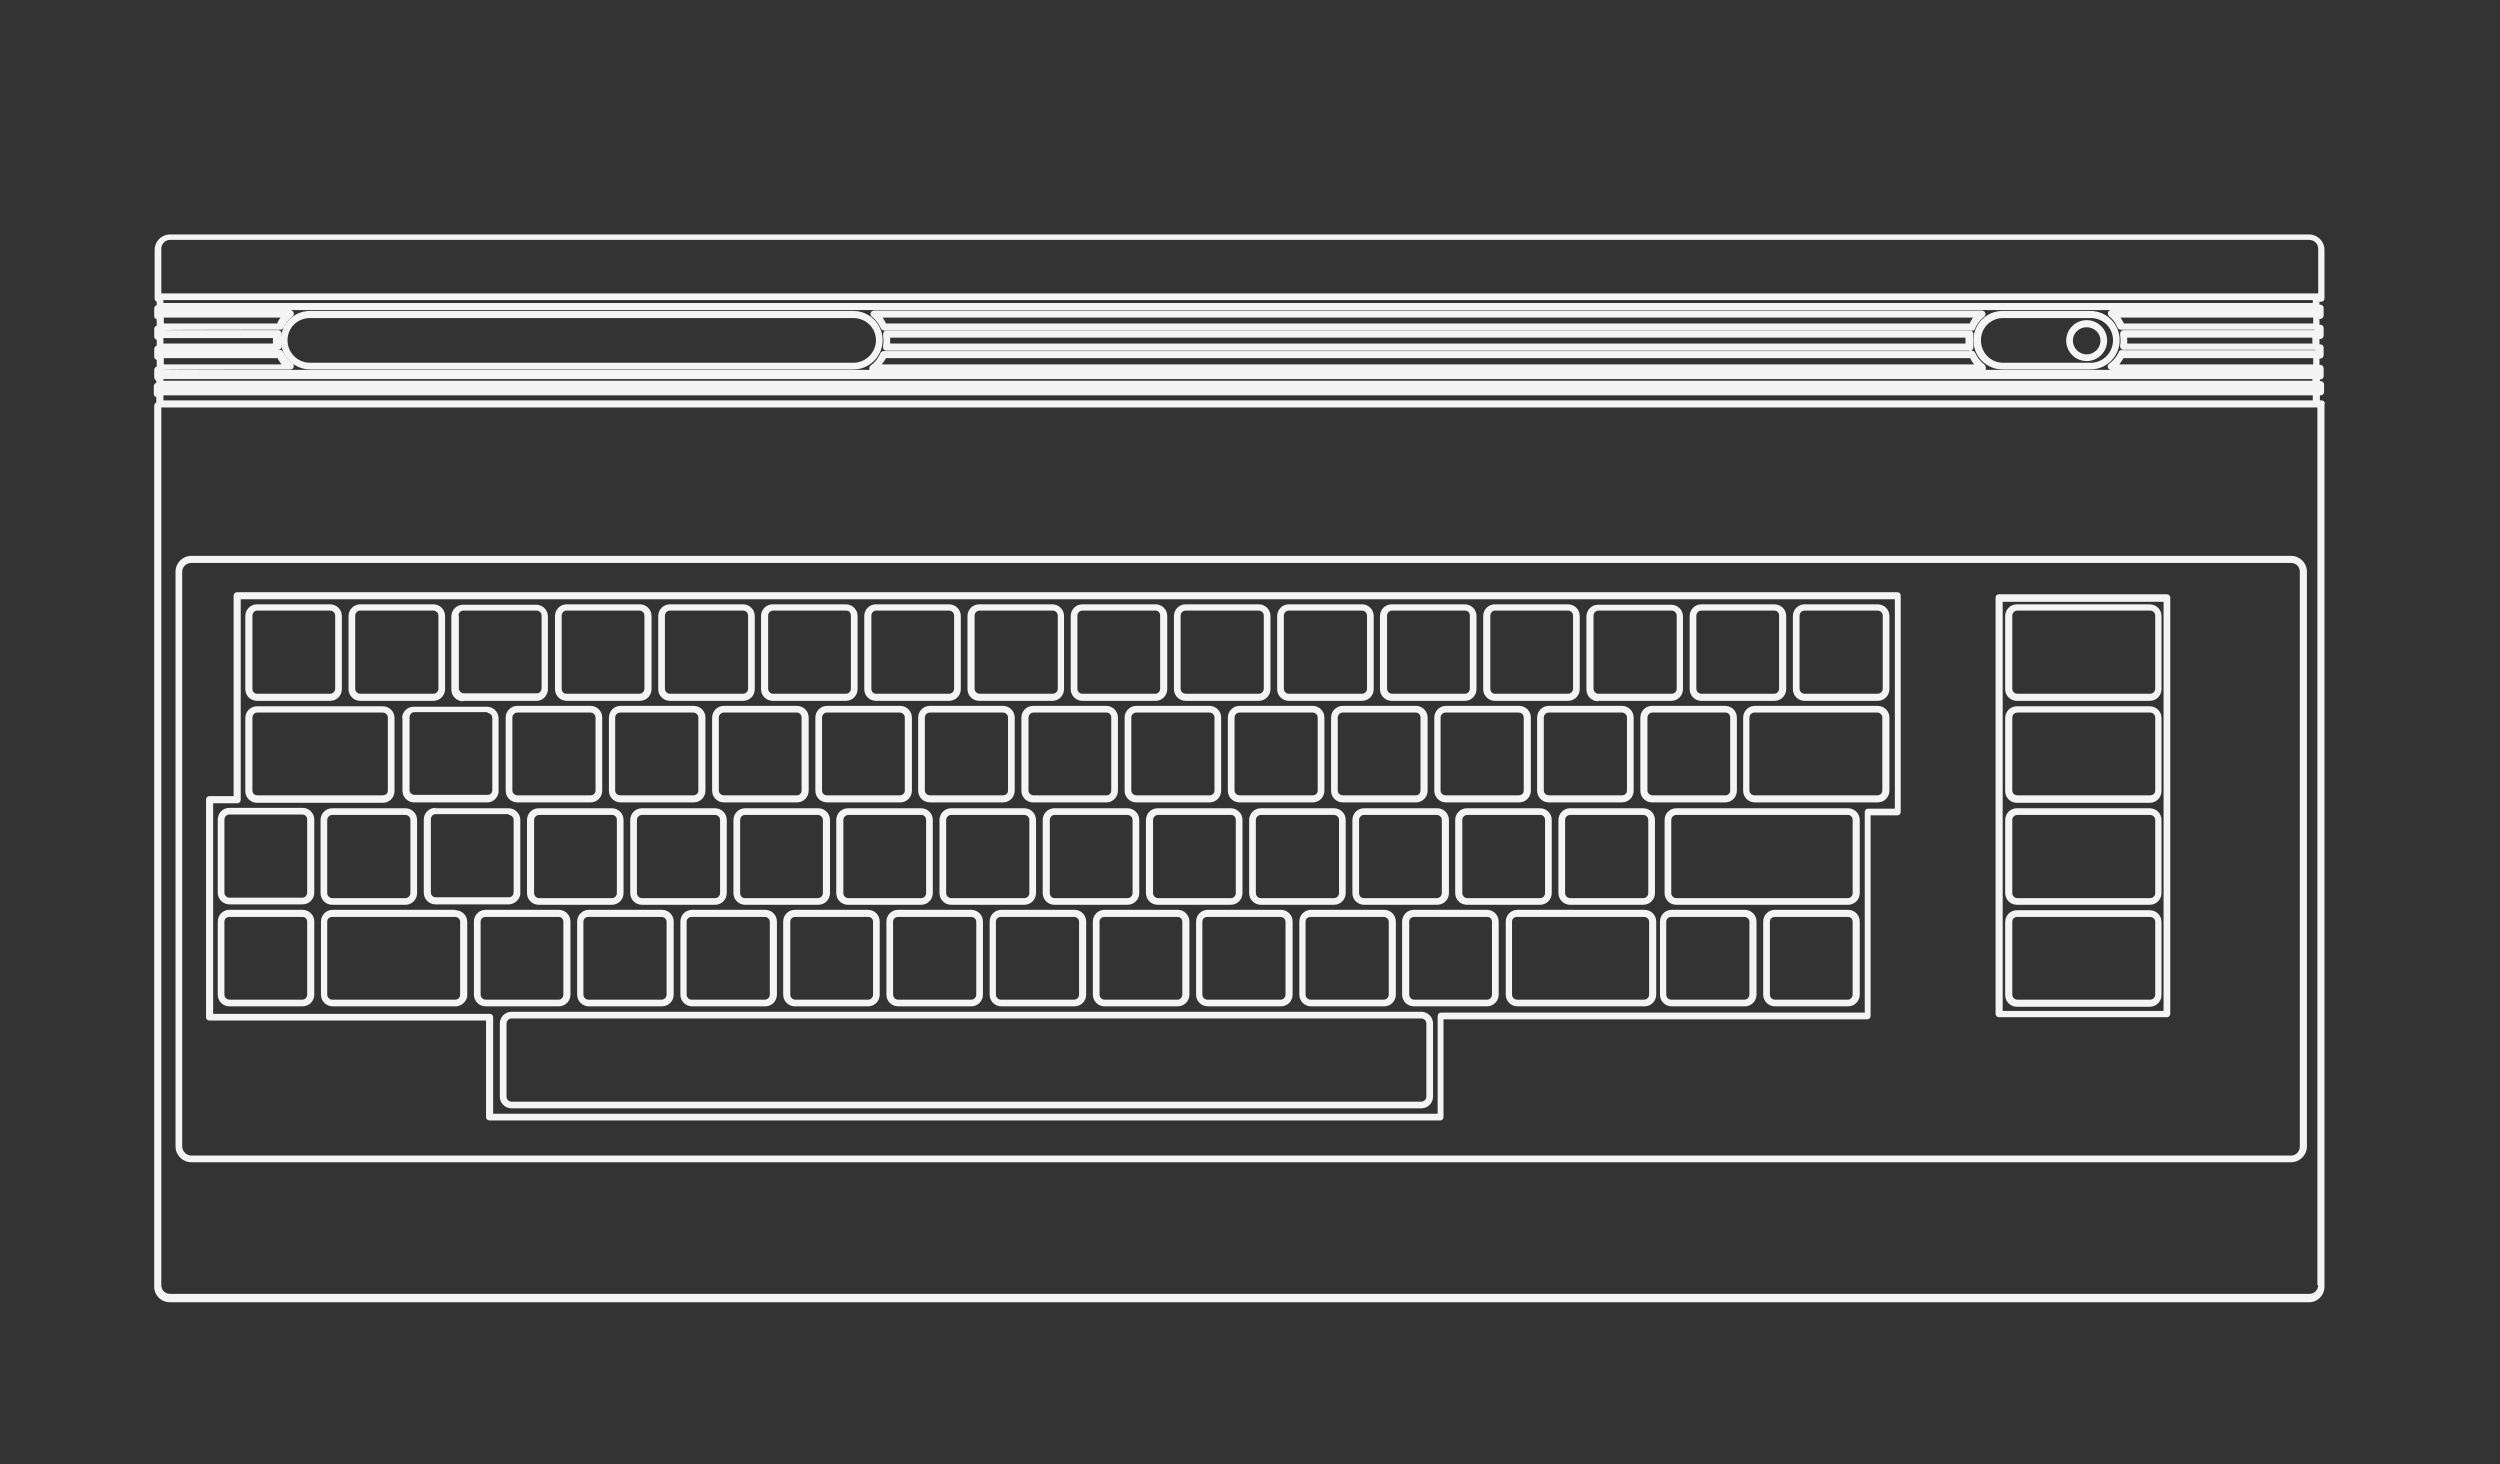 <?xml version="1.0" encoding="UTF-8"?>
<svg id="Layer_3" xmlns="http://www.w3.org/2000/svg" version="1.1" xmlns:cc="http://creativecommons.org/ns#" xmlns:dc="http://purl.org/dc/elements/1.1/" xmlns:rdf="http://www.w3.org/1999/02/22-rdf-syntax-ns#" viewBox="0 0 598.2 350.3">
  <rect x="0" y="0" width="598.2" height="350.3" fill="#333333" stroke="none"/>
  <!-- Generator: Adobe Illustrator 29.1.0, SVG Export Plug-In . SVG Version: 2.1.0 Build 142)  -->
  <defs>
    <style>
      .st0 {
        fill: #f4f4f4;
      }
    </style>
  </defs>
  <path class="st0" d="M211.2,81.4c0-3.9-3.2-7-7-7H74.2c-3.9,0-7,3.1-7,7s3.2,7,7,7h130c3.9,0,7-3.2,7-7ZM204.1,86.8H74.2c-3,0-5.4-2.4-5.4-5.4s2.4-5.3,5.4-5.3h130c3,0,5.4,2.4,5.4,5.3s-2.4,5.4-5.4,5.4Z"/>
  <path class="st0" d="M475.1,87.7s0,0,0,0c0-.1-.1-.3-.2-.4,0,0,0,0,0,0-1-.8-1.8-1.8-2.3-2.9-.1-.3-.5-.5-.8-.5h0c0,0-.2,0-.2,0h-.1c.4,0,.7-.4.7-.9,0,0,0-.2,0-.2,0-.5-.1-1-.1-1.4s0-.8.1-1.3c0-.5-.2-.9-.7-1h0c0,0-.1,0-.2,0H212.2c0,0-.1,0-.2,0h0s0,0,0,0c-.4,0-.7.5-.7,1,0,.4.1.8.1,1.3s0,.9-.1,1.3c0,.1,0,.2,0,.4,0,0,0,0,0,0,0,.4.2.7.6.8.2,0,.4,0,.6,0h258.5c0,0,.2,0,.3.1H211.8c-.1,0-.2,0-.4,0-.2,0-.4.1-.6.3-.1.1-.2.2-.2.4-.5,1-1.2,2-2.2,2.7,0,0,0,0,0,0-.3.2-.4.5-.4.8,0,.5.5.8.9.8,0,0,0,0,0,0h265.4c.5,0,.8-.4.9-.8,0,0,0,0,0,0,0,0,0-.1,0-.2ZM259.7,82.2h-46.7c0-.3,0-.5,0-.8s0-.4,0-.6h257.3c0,.2,0,.4,0,.6s0,.5,0,.8h-210.6ZM259.8,87.2h-48.8c.4-.5.7-1,1-1.5h259.4c.3.5.6,1.1,1,1.5h-212.6Z"/>
  <path class="st0" d="M208.8,75.9h0c.8.7,1.5,1.6,2,2.7.2.4.6.6,1.1.5h259.7c.4.1.9,0,1-.5.4-1,1.1-1.9,2-2.7.4-.2.6-.7.4-1.1-.1-.3-.5-.5-.8-.5H209.2c-.5,0-.9.3-.9.8,0,.3.2.7.5.8ZM259.7,76h212.4c-.3.4-.6.9-.8,1.4H212c-.2-.5-.5-.9-.8-1.4h48.6Z"/>
  <path class="st0" d="M479.2,74.4c-3.9,0-7,3.1-7,7s3.1,7,7,7h21c3.9,0,7-3.2,7-7s-3.1-7-7-7h-21ZM505.6,81.4c0,3-2.4,5.4-5.3,5.4h-21c-3,0-5.3-2.4-5.3-5.4s2.4-5.3,5.3-5.3h21c3,0,5.3,2.4,5.3,5.3Z"/>
  <path class="st0" d="M556.3,96.6c0-.5-.4-.8-.8-.8h-.4v-1.2h.2c.5,0,.8-.4.8-.8v-1.8c0-.5-.4-.8-.8-.8h-.2v-.4h.1c.5,0,.8-.4.8-.8v-1.8c0-.5-.3-.9-.8-.9h-.2v-1.5h.2c.5,0,.8-.4.8-.8v-1.8c0-.5-.4-.8-.8-.8h-.2v-1.3h.2c.5,0,.8-.4.8-.8v-1.8c0-.5-.4-.8-.8-.8h-.2v-1.4h.2c.5,0,.8-.4.8-.8v-1.8c0-.5-.4-.8-.8-.8h-.2v-.7h.4c.5,0,.8-.4.8-.8v-11.6c0-2.1-1.7-3.7-3.7-3.7H40.7c-2.1,0-3.7,1.7-3.7,3.7v11.6c0,.4.2.7.5.8v.8c-.3.1-.6.4-.6.8v1.8c0,.4.2.7.6.8v1.5c-.3.1-.6.4-.6.8v1.8c0,.4.2.7.6.8v1.4c-.3.1-.6.4-.6.8v1.8c0,.4.2.7.6.8v1.6c-.3.1-.6.4-.6.8h0s0,1.8,0,1.8c0,.3.2.6.5.8v.5c-.3.1-.6.4-.6.8v1.8c0,.4.2.7.6.8v1.3c-.3.1-.5.4-.5.8v210.8c0,2.1,1.7,3.7,3.7,3.7h511.9c2.1,0,3.7-1.7,3.7-3.7V96.6ZM553.4,95.8H39.1v-1.2h514.3v1.2ZM554.4,92.8h0c0,0,0,0,0,0,0,0,0,0-.1,0,0,0,0,0,0,0,0,0,0,0-.1,0H38.6c0,0,221.2,0,221.2,0h294.7ZM553.4,91.1H39.1v-.4h35.1s0,0,0,0h425.8s0,0,0,0h53.3v.4ZM554.2,74.2s0,0,0,0c0,0,0,0,0,0h.1c0,0-49,0-49,0,0,0-.1,0-.2,0h-.1c-.5.1-.7.6-.6,1,0,.2.1.3.3.5.9.7,1.6,1.7,2,2.7.1.3.5.5.8.5h46.4c0,0-.1,0-.2.1h-45.6c-.5,0-.8.4-.8.9,0,0,0,0,0,.1h0c0,.4.1.8.1,1.3s0,.9-.1,1.3c0,0,0,0,0,0h0c0,.3,0,.7.3.9h0c.2.2.5.3.8.2h45.8c-.1,0-.2,0-.3.1h-46c-.4-.1-.7,0-.9.3h0c0,0,0,0,0,.1,0,0,0,0,0,0-.5,1.1-1.3,2.1-2.3,2.8h0c-.4.3-.5.8-.2,1.2,0,0,0,0,0,0,.2.2.4.3.7.3h49.4c0,0,0,0-.1,0h0c-.1,0-.2,0-.3,0h-53.7s0,0,0,0H74.2s0,0,0,0h0s0,0,0,0h-35.5c0-.1,30.8-.1,30.8-.1h0c.3,0,.6-.2.7-.4.2-.4.1-.8-.2-1.1,0,0,0,0,0,0-1-.7-1.7-1.7-2.3-2.8,0,0,0,0,0,0,0,0,0,0,0,0,0,0,0,0,0,0,0,0,0,0,0,0h0c-.2-.3-.6-.5-1-.4h-27.9s0,0,0,0h0c0,0,27.5,0,27.5,0,.3,0,.5,0,.8-.2h0c.3-.2.4-.6.3-.9,0,0,0,0,0,0,0-.4-.1-.9-.1-1.3s0-.9.1-1.3c0-.5-.2-.9-.7-1,0,0,0,0-.1,0h-27.7c0-.1,28-.1,28-.1h.2c.3,0,.6-.2.8-.5.5-1.1,1.2-2,2.1-2.7.4-.3.4-.8.1-1.2-.1-.1-.3-.2-.5-.3h0c0,0-.1,0-.2,0h-30.4c0,0,34.4,0,34.4,0h481.2ZM554.3,83.9h.1s0,0-.1,0ZM67.1,76c-.3.4-.6.9-.8,1.4h-27.1v-1.4h28ZM65.3,80.8c0,.2,0,.4,0,.6s0,.5,0,.8h-26.2v-1.3h26.2ZM66.4,85.7c.3.5.6,1.1,1,1.5h-28.2v-1.5h27.2ZM553.5,87.2h-46.4c.4-.5.7-1,1-1.5h45.4v1.5ZM553.4,82.2h-44.4c0-.3,0-.5,0-.8s0-.4,0-.6h44.3v1.3ZM553.5,77.4h-45.3c-.2-.5-.5-.9-.8-1.4h46.1v1.4ZM553.4,72.5H39.1v-.7h514.3v.7ZM38.6,59.5c0-1.1.9-2.1,2.1-2.1h511.9c1.1,0,2.1.9,2.1,2.1v10.7H38.6v-10.7ZM554.7,307.5c0,1.1-.9,2.1-2.1,2.1H40.7c-1.2,0-2.1-.9-2.1-2.1V97.5h515.6s0,0,0,0c0,0,0,0,0,0h.3v210Z"/>
  <path class="st0" d="M61.5,167.7h17.5c1.6,0,2.8-1.3,2.8-2.8v-17.5c0-1.6-1.3-2.8-2.8-2.8h-17.5c-1.6,0-2.8,1.3-2.8,2.8v17.5c0,1.6,1.3,2.8,2.8,2.8ZM60.4,147.3c0-.6.5-1.2,1.1-1.2h17.5c.6,0,1.2.5,1.2,1.2v17.5c0,.6-.5,1.2-1.2,1.2h-17.5c-.6,0-1.1-.5-1.1-1.2v-17.5Z"/>
  <path class="st0" d="M86.2,167.7h17.5c1.6,0,2.8-1.3,2.8-2.8v-17.5c0-1.6-1.3-2.8-2.8-2.8h-17.5c-1.6,0-2.8,1.3-2.8,2.8v17.5c0,1.6,1.3,2.8,2.8,2.8ZM85,147.3c0-.6.5-1.2,1.2-1.2h17.5c.6,0,1.2.5,1.2,1.2v17.5c0,.6-.5,1.2-1.2,1.2h-17.5c-.6,0-1.2-.5-1.2-1.2v-17.5Z"/>
  <path class="st0" d="M110.9,167.7h17.5c1.4,0,2.5-1.1,2.7-2.5,0,0,0,0,0,0,0,0,0,0,0,0,0,0,0,0,0,0,0,0,0-.1,0-.2,0,0,0,0,0,0v-17.5c0-1.6-1.3-2.8-2.8-2.8h-17.5c-1.6,0-2.8,1.3-2.8,2.8v17.5c0,1.6,1.3,2.8,2.8,2.8ZM109.7,147.3c0-.6.5-1.2,1.2-1.2h17.5c.6,0,1.2.5,1.2,1.2v17.3s0,0,0,.1c0,0,0,0,0,0,0,.6-.5,1.2-1.1,1.2h-17.5c-.6,0-1.2-.5-1.2-1.2v-17.5Z"/>
  <path class="st0" d="M135.6,167.7h17.5c1.6,0,2.8-1.3,2.8-2.8v-17.5c0-1.6-1.3-2.8-2.8-2.8h-17.5c-1.6,0-2.8,1.3-2.8,2.8v17.5c0,1.6,1.3,2.8,2.8,2.8ZM134.4,147.3c0-.6.5-1.2,1.1-1.2h17.5c.6,0,1.2.5,1.2,1.2v17.5c0,.6-.5,1.2-1.2,1.2h-17.5c-.6,0-1.1-.5-1.1-1.2v-17.5Z"/>
  <path class="st0" d="M160.3,167.7h17.5c1.6,0,2.8-1.3,2.8-2.8v-17.5c0-1.6-1.3-2.8-2.8-2.8h-17.5c-1.6,0-2.8,1.3-2.8,2.8v17.5c0,1.6,1.3,2.8,2.8,2.8ZM159.1,147.3c0-.6.5-1.2,1.2-1.2h17.5c.6,0,1.2.5,1.2,1.2v17.5c0,.6-.5,1.2-1.2,1.2h-17.5c-.6,0-1.2-.5-1.2-1.2v-17.5Z"/>
  <path class="st0" d="M184.9,167.7h17.5c1.6,0,2.8-1.3,2.8-2.8v-17.5c0-1.6-1.3-2.8-2.8-2.8h-17.5c-1.6,0-2.8,1.3-2.8,2.8v17.5c0,1.6,1.3,2.8,2.8,2.8ZM183.8,147.3c0-.6.5-1.2,1.2-1.2h17.5c.6,0,1.1.5,1.1,1.2v17.5c0,.6-.5,1.2-1.1,1.2h-17.5c-.6,0-1.2-.5-1.2-1.2v-17.5Z"/>
  <path class="st0" d="M209.6,167.7h17.5c1.6,0,2.8-1.3,2.8-2.8v-17.5c0-1.6-1.3-2.8-2.8-2.8h-17.5c-1.6,0-2.8,1.3-2.8,2.8v17.5c0,1.6,1.3,2.8,2.8,2.8ZM208.5,147.3c0-.6.5-1.2,1.1-1.2h17.5c.6,0,1.2.5,1.2,1.2v17.5c0,.6-.5,1.2-1.2,1.2h-17.5c-.6,0-1.1-.5-1.1-1.2v-17.5Z"/>
  <path class="st0" d="M234.3,167.7h17.5c1.6,0,2.8-1.3,2.8-2.8v-17.5c0-1.6-1.3-2.8-2.8-2.8h-17.5c-1.6,0-2.8,1.3-2.8,2.8v17.5c0,1.6,1.3,2.8,2.8,2.8ZM233.2,147.3c0-.6.5-1.2,1.2-1.2h17.5c.6,0,1.2.5,1.2,1.2v17.5c0,.6-.5,1.2-1.2,1.2h-17.5c-.6,0-1.2-.5-1.2-1.2v-17.5Z"/>
  <path class="st0" d="M259,167.7h17.5c1.6,0,2.8-1.3,2.8-2.8v-17.5c0-1.6-1.3-2.8-2.8-2.8h-17.5c-1.6,0-2.8,1.3-2.8,2.8v17.5c0,1.6,1.3,2.8,2.8,2.8ZM257.8,147.3c0-.6.5-1.2,1.2-1.2h17.5c.6,0,1.1.5,1.1,1.2v17.5c0,.6-.5,1.2-1.1,1.2h-17.5c-.6,0-1.2-.5-1.2-1.2v-17.5Z"/>
  <path class="st0" d="M283.7,167.7h17.5c1.6,0,2.8-1.3,2.8-2.8v-17.5c0-1.6-1.3-2.8-2.8-2.8h-17.5c-1.6,0-2.8,1.3-2.8,2.8v17.5c0,1.6,1.3,2.8,2.8,2.8ZM282.5,147.3c0-.6.5-1.2,1.2-1.2h17.5c.6,0,1.2.5,1.2,1.2v17.5c0,.6-.5,1.2-1.2,1.2h-17.5c-.6,0-1.2-.5-1.2-1.2v-17.5Z"/>
  <path class="st0" d="M308.4,167.7h17.5c1.6,0,2.8-1.3,2.8-2.8v-17.5c0-1.6-1.3-2.8-2.8-2.8h-17.5c-1.6,0-2.8,1.3-2.8,2.8v17.5c0,1.6,1.3,2.8,2.8,2.8ZM307.2,147.3c0-.6.5-1.2,1.2-1.2h17.5c.6,0,1.2.5,1.2,1.2v17.5c0,.6-.5,1.2-1.2,1.2h-17.5c-.6,0-1.2-.5-1.2-1.2v-17.5Z"/>
  <path class="st0" d="M333,167.7h17.5c1.6,0,2.8-1.3,2.8-2.8v-17.5c0-1.6-1.3-2.8-2.8-2.8h-17.5c-1.6,0-2.8,1.3-2.8,2.8v17.5c0,1.6,1.3,2.8,2.8,2.8ZM331.9,147.3c0-.6.5-1.2,1.2-1.2h17.5c.6,0,1.1.5,1.1,1.2v17.5c0,.6-.5,1.2-1.1,1.2h-17.5c-.6,0-1.2-.5-1.2-1.2v-17.5Z"/>
  <path class="st0" d="M357.7,167.7h17.5c1.6,0,2.8-1.3,2.8-2.8v-17.5c0-1.6-1.3-2.8-2.8-2.8h-17.5c-1.6,0-2.8,1.3-2.8,2.8v17.5c0,1.6,1.3,2.8,2.8,2.8ZM356.6,147.3c0-.6.5-1.2,1.1-1.2h17.5c.6,0,1.2.5,1.2,1.2v17.5c0,.6-.5,1.2-1.2,1.2h-17.5c-.6,0-1.1-.5-1.1-1.2v-17.5Z"/>
  <path class="st0" d="M382.4,167.7h17.5c1.6,0,2.8-1.3,2.8-2.8,0,0,0,0,0,0v-17.4c0-1.6-1.3-2.8-2.8-2.8h-17.5c-1.6,0-2.8,1.3-2.8,2.8v17.5c0,1.6,1.3,2.8,2.8,2.8ZM381.3,147.3c0-.6.5-1.2,1.2-1.2h17.5c.6,0,1.2.5,1.2,1.2v17.5c0,.6-.5,1.2-1.2,1.2h-17.5c-.6,0-1.2-.5-1.2-1.2v-17.5Z"/>
  <path class="st0" d="M96.3,171.7v17.5c0,1.6,1.3,2.8,2.8,2.8h17.5c1.4,0,2.5-1.1,2.7-2.4,0,0,0,0,0,0,0,0,0,0,0,0,0,0,0,0,0,0,0,0,0-.1,0-.2,0,0,0,0,0,0v-17.5c0-1.6-1.3-2.8-2.8-2.8h-17.5c-1.6,0-2.8,1.3-2.8,2.8ZM116.6,170.6c.6,0,1.2.5,1.2,1.2v17.3s0,0,0,0c0,0,0,0,0,0,0,.6-.5,1.1-1.1,1.1h-17.5c-.6,0-1.2-.5-1.2-1.1v-17.5c0-.6.5-1.2,1.2-1.2h0s17.5,0,17.5,0Z"/>
  <path class="st0" d="M61.5,192.1h30.1c1.6,0,2.8-1.3,2.8-2.8v-17.5c0-1.6-1.3-2.8-2.8-2.8h-30.1c-1.6,0-2.8,1.3-2.8,2.8v17.5c0,1.6,1.3,2.8,2.8,2.8ZM60.4,171.7c0-.6.5-1.2,1.1-1.2h30.1c.6,0,1.2.5,1.2,1.2v17.5c0,.6-.5,1.1-1.2,1.1h-30.1c-.6,0-1.1-.5-1.1-1.1v-17.5Z"/>
  <path class="st0" d="M141.3,168.9h-17.5c-1.6,0-2.8,1.3-2.8,2.8v17.5c0,1.6,1.3,2.8,2.8,2.8h17.5c1.6,0,2.8-1.3,2.8-2.8v-17.5c0-1.6-1.3-2.8-2.8-2.8ZM142.5,189.2c0,.6-.5,1.1-1.2,1.1h-17.5c-.6,0-1.2-.5-1.2-1.1v-17.5c0-.6.5-1.2,1.2-1.2h17.5c.6,0,1.2.5,1.2,1.2v17.5Z"/>
  <path class="st0" d="M166,168.9h-17.5c-1.6,0-2.8,1.3-2.8,2.8v17.5c0,1.6,1.3,2.8,2.8,2.8h17.5c1.6,0,2.8-1.3,2.8-2.8v-17.5c0-1.6-1.3-2.8-2.8-2.8ZM167.1,189.2c0,.6-.5,1.1-1.2,1.1h-17.5c-.6,0-1.2-.5-1.2-1.1v-17.5c0-.6.5-1.2,1.2-1.2h17.5c.6,0,1.2.5,1.2,1.2v17.5Z"/>
  <path class="st0" d="M190.7,168.9h-17.5c-1.6,0-2.8,1.3-2.8,2.8v17.5c0,1.6,1.3,2.8,2.8,2.8h17.5c1.6,0,2.8-1.3,2.8-2.8v-17.5c0-1.6-1.3-2.8-2.8-2.8ZM191.8,189.2c0,.6-.5,1.1-1.1,1.1h-17.5c-.6,0-1.2-.5-1.2-1.1v-17.5c0-.6.5-1.2,1.2-1.2h17.5c.6,0,1.1.5,1.1,1.2v17.5Z"/>
  <path class="st0" d="M215.4,168.9h-17.5c-1.6,0-2.8,1.3-2.8,2.8v17.5c0,1.6,1.3,2.8,2.8,2.8h17.5c1.6,0,2.8-1.3,2.8-2.8v-17.5c0-1.6-1.3-2.8-2.8-2.8ZM216.5,189.2c0,.6-.5,1.1-1.2,1.1h-17.5c-.6,0-1.1-.5-1.1-1.1v-17.5c0-.6.5-1.2,1.1-1.2h17.5c.6,0,1.2.5,1.2,1.2v17.5Z"/>
  <path class="st0" d="M240,168.9h-17.5c-1.6,0-2.8,1.3-2.8,2.8v17.5c0,1.6,1.3,2.8,2.8,2.8h17.5c1.6,0,2.8-1.3,2.8-2.8v-17.5c0-1.6-1.3-2.8-2.8-2.8ZM241.2,189.2c0,.6-.5,1.1-1.2,1.1h-17.5c-.6,0-1.2-.5-1.2-1.1v-17.5c0-.6.5-1.2,1.2-1.2h17.5c.6,0,1.2.5,1.2,1.2v17.5Z"/>
  <path class="st0" d="M264.7,168.9h-17.5c-1.6,0-2.8,1.3-2.8,2.8v17.5c0,1.6,1.3,2.8,2.8,2.8h17.5c1.6,0,2.8-1.3,2.8-2.8v-17.5c0-1.6-1.3-2.8-2.8-2.8ZM265.9,189.2c0,.6-.5,1.1-1.1,1.1h-17.5c-.6,0-1.2-.5-1.2-1.1v-17.5c0-.6.5-1.2,1.2-1.2h17.5c.6,0,1.1.5,1.1,1.2v17.5Z"/>
  <path class="st0" d="M289.4,168.9h-17.5c-1.6,0-2.8,1.3-2.8,2.8v17.5c0,1.6,1.3,2.8,2.8,2.8h17.5c1.6,0,2.8-1.3,2.8-2.8v-17.5c0-1.6-1.3-2.8-2.8-2.8ZM290.6,189.2c0,.6-.5,1.1-1.2,1.1h-17.5c-.6,0-1.2-.5-1.2-1.1v-17.5c0-.6.5-1.2,1.2-1.2h17.5c.6,0,1.2.5,1.2,1.2v17.5Z"/>
  <path class="st0" d="M314.1,168.9h-17.5c-1.6,0-2.8,1.3-2.8,2.8v17.5c0,1.6,1.3,2.8,2.8,2.8h17.5c1.6,0,2.8-1.3,2.8-2.8v-17.5c0-1.6-1.3-2.8-2.8-2.8ZM315.3,189.2c0,.6-.5,1.1-1.2,1.1h-17.5c-.6,0-1.2-.5-1.2-1.1v-17.5c0-.6.5-1.2,1.2-1.2h17.5c.6,0,1.2.5,1.2,1.2v17.5Z"/>
  <path class="st0" d="M338.8,168.9h-17.5c-1.6,0-2.8,1.3-2.8,2.8v17.5c0,1.6,1.3,2.8,2.8,2.8h17.5c1.6,0,2.8-1.3,2.8-2.8v-17.5c0-1.6-1.3-2.8-2.8-2.8ZM339.9,189.2c0,.6-.5,1.1-1.1,1.1h-17.5c-.6,0-1.2-.5-1.2-1.1v-17.5c0-.6.5-1.2,1.2-1.2h17.5c.6,0,1.1.5,1.1,1.2v17.5Z"/>
  <path class="st0" d="M363.5,168.9h-17.5c-1.6,0-2.8,1.3-2.8,2.8v17.5c0,1.6,1.3,2.8,2.8,2.8h17.5c1.6,0,2.8-1.3,2.8-2.8v-17.5c0-1.6-1.3-2.8-2.8-2.8ZM364.6,189.2c0,.6-.5,1.1-1.2,1.1h-17.5c-.6,0-1.2-.5-1.2-1.1v-17.5c0-.6.5-1.2,1.2-1.2h17.5c.6,0,1.2.5,1.2,1.2v17.5Z"/>
  <path class="st0" d="M388.1,168.9h-17.5c-1.6,0-2.8,1.3-2.8,2.8v17.5c0,1.6,1.3,2.8,2.8,2.8h17.5c1.6,0,2.8-1.3,2.8-2.8v-17.5c0-1.6-1.3-2.8-2.8-2.8ZM389.3,189.2c0,.6-.5,1.1-1.2,1.1h-17.5c-.6,0-1.2-.5-1.2-1.1v-17.5c0-.6.5-1.2,1.2-1.2h17.5c.6,0,1.2.5,1.2,1.2v17.5Z"/>
  <path class="st0" d="M412.8,168.9h-17.5c-1.6,0-2.8,1.3-2.8,2.8v17.5c0,1.6,1.3,2.8,2.8,2.8h17.5c1.6,0,2.8-1.3,2.8-2.8v-17.5c0-1.6-1.3-2.8-2.8-2.8ZM414,189.2c0,.6-.5,1.1-1.1,1.1h-17.5c-.6,0-1.2-.5-1.2-1.1v-17.5c0-.6.5-1.2,1.2-1.2h17.5c.6,0,1.1.5,1.1,1.2v17.5Z"/>
  <path class="st0" d="M482.6,192.1h31.8c1.6,0,2.8-1.3,2.8-2.8v-17.5c0-1.6-1.3-2.8-2.8-2.8h-31.8c-1.6,0-2.8,1.3-2.8,2.8v17.5c0,1.6,1.3,2.8,2.8,2.8ZM481.5,171.7c0-.6.5-1.2,1.2-1.2h31.8c.6,0,1.2.5,1.2,1.2v17.5c0,.6-.5,1.1-1.2,1.1h-31.8c-.6,0-1.2-.5-1.2-1.1v-17.5Z"/>
  <path class="st0" d="M449.3,168.9h-29.4c-1.6,0-2.8,1.3-2.8,2.8v17.5c0,1.6,1.3,2.8,2.8,2.8h29.4c1.6,0,2.8-1.3,2.8-2.8v-17.5c0-1.6-1.3-2.8-2.8-2.8ZM450.4,189.2c0,.6-.5,1.1-1.2,1.1h-29.4c-.6,0-1.2-.5-1.2-1.1v-17.5c0-.6.5-1.2,1.2-1.2h29.4c.6,0,1.2.5,1.2,1.2v17.5Z"/>
  <path class="st0" d="M407.1,167.7h17.5c1.6,0,2.8-1.3,2.8-2.8v-17.5c0-1.6-1.3-2.8-2.8-2.8h-17.5c-1.6,0-2.8,1.3-2.8,2.8v17.5c0,1.6,1.3,2.8,2.8,2.8ZM405.9,147.3c0-.6.5-1.2,1.2-1.2h17.5c.6,0,1.1.5,1.1,1.2v17.5c0,.6-.5,1.2-1.1,1.2h-17.5c-.6,0-1.2-.5-1.2-1.2v-17.5Z"/>
  <path class="st0" d="M72.4,193.3h-17.5c-1.6,0-2.8,1.3-2.8,2.8v17.5c0,1.6,1.3,2.8,2.8,2.8h17.5c1.6,0,2.8-1.3,2.8-2.8v-17.5c0-1.6-1.3-2.8-2.8-2.8ZM73.5,213.6c0,.6-.5,1.2-1.1,1.2h-17.5c-.6,0-1.2-.5-1.2-1.2v-17.5c0-.6.5-1.2,1.2-1.2h17.5c.6,0,1.1.5,1.1,1.2v17.5Z"/>
  <path class="st0" d="M76.7,196.2v17.5c0,1.6,1.3,2.8,2.8,2.8h17.5c1.6,0,2.8-1.3,2.8-2.8v-17.5c0-1.6-1.3-2.8-2.8-2.8h-17.5c-1.6,0-2.8,1.3-2.8,2.8ZM98.2,196.2v17.5c0,.6-.5,1.2-1.2,1.2h-17.5c-.6,0-1.2-.5-1.2-1.2v-17.5c0-.6.5-1.2,1.2-1.2h17.5c.6,0,1.2.5,1.2,1.2Z"/>
  <path class="st0" d="M104.2,193.3c-1.6,0-2.8,1.3-2.8,2.8v17.5c0,1.6,1.3,2.8,2.8,2.8h17.5c1.4,0,2.6-1.1,2.8-2.4,0,0,0,0,0,0,0-.1,0-.2,0-.3v-17.5c0-1.6-1.3-2.8-2.8-2.8h-17.5ZM121.7,195c.6,0,1.2.5,1.2,1.2v17.3s0,0,0,0h0c0,.7-.5,1.2-1.2,1.2h-17.5c-.6,0-1.1-.5-1.1-1.2v-17.5c0-.6.5-1.2,1.1-1.2h17.5Z"/>
  <path class="st0" d="M126.1,196.2v17.5c0,1.6,1.3,2.8,2.8,2.8h17.5c1.6,0,2.8-1.3,2.8-2.8v-17.5c0-1.6-1.3-2.8-2.8-2.8h-17.5c-1.6,0-2.8,1.3-2.8,2.8ZM147.6,196.2v17.5c0,.6-.5,1.2-1.1,1.2h-17.5c-.6,0-1.2-.5-1.2-1.2v-17.5c0-.6.5-1.2,1.2-1.2h17.5c.6,0,1.1.5,1.1,1.2Z"/>
  <path class="st0" d="M150.8,196.2v17.5c0,1.6,1.3,2.8,2.8,2.8h17.5c1.6,0,2.8-1.3,2.8-2.8v-17.5c0-1.6-1.3-2.8-2.8-2.8h-17.5c-1.6,0-2.8,1.3-2.8,2.8ZM172.3,196.2v17.5c0,.6-.5,1.2-1.2,1.2h-17.5c-.6,0-1.2-.5-1.2-1.2v-17.5c0-.6.5-1.2,1.2-1.2h17.5c.6,0,1.2.5,1.2,1.2Z"/>
  <path class="st0" d="M175.5,196.2v17.5c0,1.6,1.3,2.8,2.8,2.8h17.5c1.6,0,2.8-1.3,2.8-2.8v-17.5c0-1.6-1.3-2.8-2.8-2.8h-17.5c-1.6,0-2.8,1.3-2.8,2.8ZM196.9,196.2v17.5c0,.6-.5,1.2-1.2,1.2h-17.5c-.6,0-1.1-.5-1.1-1.2v-17.5c0-.6.5-1.2,1.1-1.2h17.5c.6,0,1.2.5,1.2,1.2Z"/>
  <path class="st0" d="M200.1,196.2v17.5c0,1.6,1.3,2.8,2.8,2.8h17.5c1.6,0,2.8-1.3,2.8-2.8v-17.5c0-1.6-1.3-2.8-2.8-2.8h-17.5c-1.6,0-2.8,1.3-2.8,2.8ZM221.6,196.2v17.5c0,.6-.5,1.2-1.1,1.2h-17.5c-.6,0-1.2-.5-1.2-1.2v-17.5c0-.6.5-1.2,1.2-1.2h17.5c.6,0,1.1.5,1.1,1.2Z"/>
  <path class="st0" d="M224.8,196.2v17.5c0,1.6,1.3,2.8,2.8,2.8h17.5c1.6,0,2.8-1.3,2.8-2.8v-17.5c0-1.6-1.3-2.8-2.8-2.8h-17.5c-1.6,0-2.8,1.3-2.8,2.8ZM246.3,196.2v17.5c0,.6-.5,1.2-1.2,1.2h-17.5c-.6,0-1.2-.5-1.2-1.2v-17.5c0-.6.5-1.2,1.2-1.2h17.5c.6,0,1.2.5,1.2,1.2Z"/>
  <path class="st0" d="M249.5,196.2v17.5c0,1.6,1.3,2.8,2.8,2.8h17.5c1.6,0,2.8-1.3,2.8-2.8v-17.5c0-1.6-1.3-2.8-2.8-2.8h-17.5c-1.6,0-2.8,1.3-2.8,2.8ZM271,196.2v17.5c0,.6-.5,1.2-1.2,1.2h-17.5c-.6,0-1.1-.5-1.1-1.2v-17.5c0-.6.5-1.2,1.1-1.2h17.5c.6,0,1.2.5,1.2,1.2Z"/>
  <path class="st0" d="M274.2,196.2v17.5c0,1.6,1.3,2.8,2.8,2.8h17.5c1.6,0,2.8-1.3,2.8-2.8v-17.5c0-1.6-1.3-2.8-2.8-2.8h-17.5c-1.6,0-2.8,1.3-2.8,2.8ZM295.7,196.2v17.5c0,.6-.5,1.2-1.1,1.2h-17.5c-.6,0-1.2-.5-1.2-1.2v-17.5c0-.6.5-1.2,1.2-1.2h17.5c.6,0,1.1.5,1.1,1.2Z"/>
  <path class="st0" d="M298.9,196.2v17.5c0,1.6,1.3,2.8,2.8,2.8h17.5c1.6,0,2.8-1.3,2.8-2.8v-17.5c0-1.6-1.3-2.8-2.8-2.8h-17.5c-1.6,0-2.8,1.3-2.8,2.8ZM320.4,196.2v17.5c0,.6-.5,1.2-1.2,1.2h-17.5c-.6,0-1.2-.5-1.2-1.2v-17.5c0-.6.5-1.2,1.2-1.2h17.5c.6,0,1.2.5,1.2,1.2Z"/>
  <path class="st0" d="M323.6,196.2v17.5c0,1.6,1.3,2.8,2.8,2.8h17.5c1.6,0,2.8-1.3,2.8-2.8v-17.5c0-1.6-1.3-2.8-2.8-2.8h-17.5c-1.6,0-2.8,1.3-2.8,2.8ZM345,196.2v17.5c0,.6-.5,1.2-1.2,1.2h-17.5c-.6,0-1.1-.5-1.1-1.2v-17.5c0-.6.5-1.2,1.1-1.2h17.5c.6,0,1.2.5,1.2,1.2Z"/>
  <path class="st0" d="M348.2,196.2v17.5c0,1.6,1.3,2.8,2.8,2.8h17.5c1.6,0,2.8-1.3,2.8-2.8v-17.5c0-1.6-1.3-2.8-2.8-2.8h-17.5c-1.6,0-2.8,1.3-2.8,2.8ZM369.7,196.2v17.5c0,.6-.5,1.2-1.1,1.2h-17.5c-.6,0-1.2-.5-1.2-1.2v-17.5c0-.6.5-1.2,1.2-1.2h17.5c.6,0,1.1.5,1.1,1.2Z"/>
  <path class="st0" d="M372.9,196.2v17.5c0,1.6,1.3,2.8,2.8,2.8h17.5c1.6,0,2.8-1.3,2.8-2.8v-17.5c0-1.6-1.3-2.8-2.8-2.8h-17.5c-1.6,0-2.8,1.3-2.8,2.8ZM394.4,196.2v17.5c0,.6-.5,1.2-1.2,1.2h-17.5c-.6,0-1.2-.5-1.2-1.2v-17.5c0-.6.5-1.2,1.2-1.2h17.5c.6,0,1.2.5,1.2,1.2Z"/>
  <path class="st0" d="M482.6,216.5h31.8c1.6,0,2.8-1.3,2.8-2.8v-17.5c0-1.6-1.3-2.8-2.8-2.8h-31.8c-1.6,0-2.8,1.3-2.8,2.8v17.5c0,1.6,1.3,2.8,2.8,2.8ZM481.5,196.2c0-.6.5-1.2,1.2-1.2h31.8c.6,0,1.2.5,1.2,1.2v17.5c0,.6-.5,1.2-1.2,1.2h-31.8c-.6,0-1.2-.5-1.2-1.2v-17.5Z"/>
  <path class="st0" d="M398.3,196.2v17.5c0,1.6,1.3,2.8,2.8,2.8h41.1c1.6,0,2.8-1.3,2.8-2.8v-17.5c0-1.6-1.3-2.8-2.8-2.8h-41.1c-1.6,0-2.8,1.3-2.8,2.8ZM443.3,196.2v17.5c0,.6-.5,1.2-1.1,1.2h-41.1c-.6,0-1.2-.5-1.2-1.2v-17.5c0-.6.5-1.2,1.2-1.2h41.1c.6,0,1.1.5,1.1,1.2Z"/>
  <path class="st0" d="M72.4,217.7h-17.5c-1.6,0-2.8,1.3-2.8,2.8v17.5c0,1.6,1.3,2.8,2.8,2.8h17.5c1.6,0,2.8-1.3,2.8-2.8v-17.5c0-1.6-1.3-2.8-2.8-2.8ZM73.5,238c0,.6-.5,1.2-1.1,1.2h-17.5c-.6,0-1.2-.5-1.2-1.2v-17.5c0-.6.5-1.1,1.2-1.1h17.5c.6,0,1.1.5,1.1,1.1v17.5Z"/>
  <path class="st0" d="M109,217.7h-29.4c-1.6,0-2.8,1.3-2.8,2.8v17.5c0,1.6,1.3,2.8,2.8,2.8h29.4c1.4,0,2.6-1.1,2.8-2.4h0s0,0,0,0c0,0,0-.2,0-.3h0v-17.5c0-1.6-1.3-2.8-2.8-2.8ZM110.1,238h0c0,.7-.5,1.2-1.2,1.2h-29.4c-.6,0-1.2-.5-1.2-1.2v-17.5c0-.6.5-1.1,1.2-1.1h29.4c.6,0,1.2.5,1.2,1.1v17.4Z"/>
  <path class="st0" d="M136.5,238v-17.5c0-1.6-1.3-2.8-2.8-2.8h-17.5c-1.6,0-2.8,1.3-2.8,2.8v17.5c0,1.6,1.3,2.8,2.8,2.8h17.5c1.6,0,2.8-1.3,2.8-2.8ZM115,238v-17.5c0-.6.5-1.1,1.2-1.1h17.5c.6,0,1.1.5,1.1,1.1v17.5c0,.6-.5,1.2-1.1,1.2h-17.5c-.6,0-1.2-.5-1.2-1.2Z"/>
  <path class="st0" d="M140.9,217.7c-1.6,0-2.8,1.3-2.8,2.8v17.5c0,1.6,1.3,2.8,2.8,2.8h17.5c1.6,0,2.8-1.3,2.8-2.8v-17.5c0-1.6-1.3-2.8-2.8-2.8h-17.5ZM159.5,220.5v17.5c0,.6-.5,1.2-1.2,1.2h-17.5c-.6,0-1.2-.5-1.2-1.2v-17.5c0-.6.5-1.1,1.2-1.1h17.5c.6,0,1.2.5,1.2,1.1Z"/>
  <path class="st0" d="M165.6,217.7c-1.6,0-2.8,1.3-2.8,2.8v17.5c0,1.6,1.3,2.8,2.8,2.8h17.5c1.6,0,2.8-1.3,2.8-2.8v-17.5c0-1.6-1.3-2.8-2.8-2.8h-17.5ZM184.2,220.5v17.5c0,.6-.5,1.2-1.2,1.2h-17.5c-.6,0-1.2-.5-1.2-1.2v-17.5c0-.6.5-1.1,1.2-1.1h17.5c.6,0,1.2.5,1.2,1.1Z"/>
  <path class="st0" d="M340.1,242.1H122.4c-1.6,0-2.8,1.3-2.8,2.8v17.5c0,1.6,1.3,2.8,2.8,2.8h217.7c1.6,0,2.8-1.3,2.8-2.8v-17.5c0-1.6-1.3-2.8-2.8-2.8ZM341.3,262.4c0,.6-.5,1.2-1.2,1.2H122.4c-.6,0-1.2-.5-1.2-1.2v-17.5c0-.6.5-1.2,1.2-1.2h217.7c.6,0,1.2.5,1.2,1.2v17.5Z"/>
  <path class="st0" d="M190.2,217.7c-1.6,0-2.8,1.3-2.8,2.8v17.5c0,1.6,1.3,2.8,2.8,2.8h17.5c1.6,0,2.8-1.3,2.8-2.8v-17.5c0-1.6-1.3-2.8-2.8-2.8h-17.5ZM208.9,220.5v17.5c0,.6-.5,1.2-1.1,1.2h-17.5c-.6,0-1.2-.5-1.2-1.2v-17.5c0-.6.5-1.1,1.2-1.1h17.5c.6,0,1.1.5,1.1,1.1Z"/>
  <path class="st0" d="M214.9,217.7c-1.6,0-2.8,1.3-2.8,2.8v17.5c0,1.6,1.3,2.8,2.8,2.8h17.5c1.6,0,2.8-1.3,2.8-2.8v-17.5c0-1.6-1.3-2.8-2.8-2.8h-17.5ZM233.6,220.5v17.5c0,.6-.5,1.2-1.2,1.2h-17.5c-.6,0-1.2-.5-1.2-1.2v-17.5c0-.6.5-1.1,1.2-1.1h17.5c.6,0,1.2.5,1.2,1.1Z"/>
  <path class="st0" d="M239.6,217.7c-1.6,0-2.8,1.3-2.8,2.8v17.5c0,1.6,1.3,2.8,2.8,2.8h17.5c1.6,0,2.8-1.3,2.8-2.8v-17.5c0-1.6-1.3-2.8-2.8-2.8h-17.5ZM258.2,220.5v17.5c0,.6-.5,1.2-1.2,1.2h-17.5c-.6,0-1.2-.5-1.2-1.2v-17.5c0-.6.5-1.1,1.2-1.1h17.5c.6,0,1.2.5,1.2,1.1Z"/>
  <path class="st0" d="M264.3,217.7c-1.6,0-2.8,1.3-2.8,2.8v17.5c0,1.6,1.3,2.8,2.8,2.8h17.5c1.6,0,2.8-1.3,2.8-2.8v-17.5c0-1.6-1.3-2.8-2.8-2.8h-17.5ZM282.9,220.5v17.5c0,.6-.5,1.2-1.1,1.2h-17.5c-.6,0-1.2-.5-1.2-1.2v-17.5c0-.6.5-1.1,1.2-1.1h17.5c.6,0,1.1.5,1.1,1.1Z"/>
  <path class="st0" d="M289,217.7c-1.6,0-2.8,1.3-2.8,2.8v17.5c0,1.6,1.3,2.8,2.8,2.8h17.5c1.6,0,2.8-1.3,2.8-2.8v-17.5c0-1.6-1.3-2.8-2.8-2.8h-17.5ZM307.6,220.5v17.5c0,.6-.5,1.2-1.2,1.2h-17.5c-.6,0-1.2-.5-1.2-1.2v-17.5c0-.6.5-1.1,1.2-1.1h17.5c.6,0,1.2.5,1.2,1.1Z"/>
  <path class="st0" d="M313.7,217.7c-1.6,0-2.8,1.3-2.8,2.8v17.5c0,1.6,1.3,2.8,2.8,2.8h17.5c1.6,0,2.8-1.3,2.8-2.8v-17.5c0-1.6-1.3-2.8-2.8-2.8h-17.5ZM332.3,220.5v17.5c0,.6-.5,1.2-1.2,1.2h-17.5c-.6,0-1.2-.5-1.2-1.2v-17.5c0-.6.5-1.1,1.2-1.1h17.5c.6,0,1.2.5,1.2,1.1Z"/>
  <path class="st0" d="M355.8,217.7h-17.5c-1.6,0-2.8,1.3-2.8,2.8v17.5c0,1.6,1.3,2.8,2.8,2.8h17.5c1.6,0,2.8-1.3,2.8-2.8v-17.5c0-1.6-1.3-2.8-2.8-2.8ZM357,238c0,.6-.5,1.2-1.1,1.2h-17.5c-.6,0-1.2-.5-1.2-1.2v-17.5c0-.6.5-1.1,1.2-1.1h17.5c.6,0,1.1.5,1.1,1.1v17.5Z"/>
  <path class="st0" d="M393.5,217.7h-30.4c-1.6,0-2.8,1.3-2.8,2.8v17.5c0,1.6,1.3,2.8,2.8,2.8h30.4c1.6,0,2.8-1.3,2.8-2.8v-17.5c0-1.6-1.3-2.8-2.8-2.8ZM394.6,238c0,.6-.5,1.2-1.2,1.2h-30.4c-.6,0-1.2-.5-1.2-1.2v-17.5c0-.6.5-1.1,1.2-1.1h30.4c.6,0,1.2.5,1.2,1.1v17.5Z"/>
  <path class="st0" d="M417.5,217.7h-17.5c-1.6,0-2.8,1.3-2.8,2.8v17.5c0,1.6,1.3,2.8,2.8,2.8h17.5c1.6,0,2.8-1.3,2.8-2.8v-17.5c0-1.6-1.3-2.8-2.8-2.8ZM418.6,238c0,.6-.5,1.2-1.2,1.2h-17.5c-.6,0-1.2-.5-1.2-1.2v-17.5c0-.6.5-1.1,1.2-1.1h17.5c.6,0,1.2.5,1.2,1.1v17.5Z"/>
  <path class="st0" d="M482.6,240.9h31.8c1.6,0,2.8-1.3,2.8-2.8v-17.5c0-1.6-1.3-2.8-2.8-2.8h-31.8c-1.6,0-2.8,1.3-2.8,2.8v17.5c0,1.6,1.3,2.8,2.8,2.8ZM481.5,220.5c0-.6.5-1.1,1.2-1.1h31.8c.6,0,1.2.5,1.2,1.1v17.5c0,.6-.5,1.2-1.2,1.2h-31.8c-.6,0-1.2-.5-1.2-1.2v-17.5Z"/>
  <path class="st0" d="M442.2,217.7h-17.5c-1.6,0-2.8,1.3-2.8,2.8v17.5c0,1.6,1.3,2.8,2.8,2.8h17.5c1.6,0,2.8-1.3,2.8-2.8v-17.5c0-1.6-1.3-2.8-2.8-2.8ZM443.3,238c0,.6-.5,1.2-1.1,1.2h-17.5c-.6,0-1.2-.5-1.2-1.2v-17.5c0-.6.5-1.1,1.2-1.1h17.5c.6,0,1.1.5,1.1,1.1v17.5Z"/>
  <path class="st0" d="M431.8,167.7h17.5c1.6,0,2.8-1.3,2.8-2.8v-17.5c0-1.6-1.3-2.8-2.8-2.8h-17.5c-1.6,0-2.8,1.3-2.8,2.8v17.5c0,1.6,1.3,2.8,2.8,2.8ZM430.6,147.3c0-.6.5-1.2,1.2-1.2h17.5c.6,0,1.2.5,1.2,1.2v17.5c0,.6-.5,1.2-1.2,1.2h-17.5c-.6,0-1.2-.5-1.2-1.2v-17.5Z"/>
  <path class="st0" d="M482.6,167.7h31.8c1.6,0,2.8-1.3,2.8-2.8v-17.5c0-1.6-1.3-2.8-2.8-2.8h-31.8c-1.6,0-2.8,1.3-2.8,2.8v17.5c0,1.6,1.3,2.8,2.8,2.8ZM481.5,147.3c0-.6.5-1.2,1.2-1.2h31.8c.6,0,1.2.5,1.2,1.2v17.5c0,.6-.5,1.2-1.2,1.2h-31.8c-.6,0-1.2-.5-1.2-1.2v-17.5Z"/>
  <path class="st0" d="M454.2,141.7H56.7s0,0,0,0c-.4,0-.8.4-.8.8v48h-5.8c-.5,0-.8.4-.8.8v52.1c0,.5.4.8.8.8h66.2v23.1c0,.5.4.8.8.8h227.5c.5,0,.8-.4.8-.8v-23.4h101.4c.5,0,.8-.4.8-.8v-48h6.4c.5,0,.8-.4.8-.8v-51.8c0-.5-.4-.8-.8-.8ZM453.4,193.5h-6.4c-.5,0-.8.4-.8.8v48h-101.4c-.5,0-.8.4-.8.8v23.4H118v-23.1c0-.5-.4-.8-.8-.8H51v-50.4h5.8c.5,0,.8-.4.8-.8v-48s395.8,0,395.8,0v50.1Z"/>
  <path class="st0" d="M518.5,142.2h-40.2s0,0-.1,0c-.4,0-.7.4-.7.8v99.6c0,.5.4.8.8.8h40.2c.5,0,.8-.4.8-.8v-99.6c0-.5-.4-.8-.8-.8ZM517.7,241.9h-38.5v-97.9h38.5v97.9Z"/>
  <path class="st0" d="M548.2,133H45.8c-2.1,0-3.8,1.7-3.8,3.8v137.5c0,2.1,1.7,3.8,3.8,3.8h502.4c2.1,0,3.8-1.7,3.8-3.8v-137.5c0-2.1-1.7-3.8-3.8-3.8ZM550.3,274.3c0,1.2-.9,2.2-2.1,2.2H45.8c-1.2,0-2.2-1-2.2-2.2v-137.5c0-1.2,1-2.1,2.2-2.1h502.4c1.2,0,2.1.9,2.1,2.1v137.5Z"/>
  <path class="st0" d="M494.4,81.5c0,2.7,2.2,4.9,4.9,4.9s4.9-2.2,4.9-4.9-2.2-4.9-4.9-4.9-4.9,2.2-4.9,4.9ZM502.6,81.5c0,1.8-1.5,3.3-3.3,3.3s-3.3-1.5-3.3-3.3,1.5-3.2,3.3-3.2,3.3,1.4,3.3,3.2Z"/>
</svg>